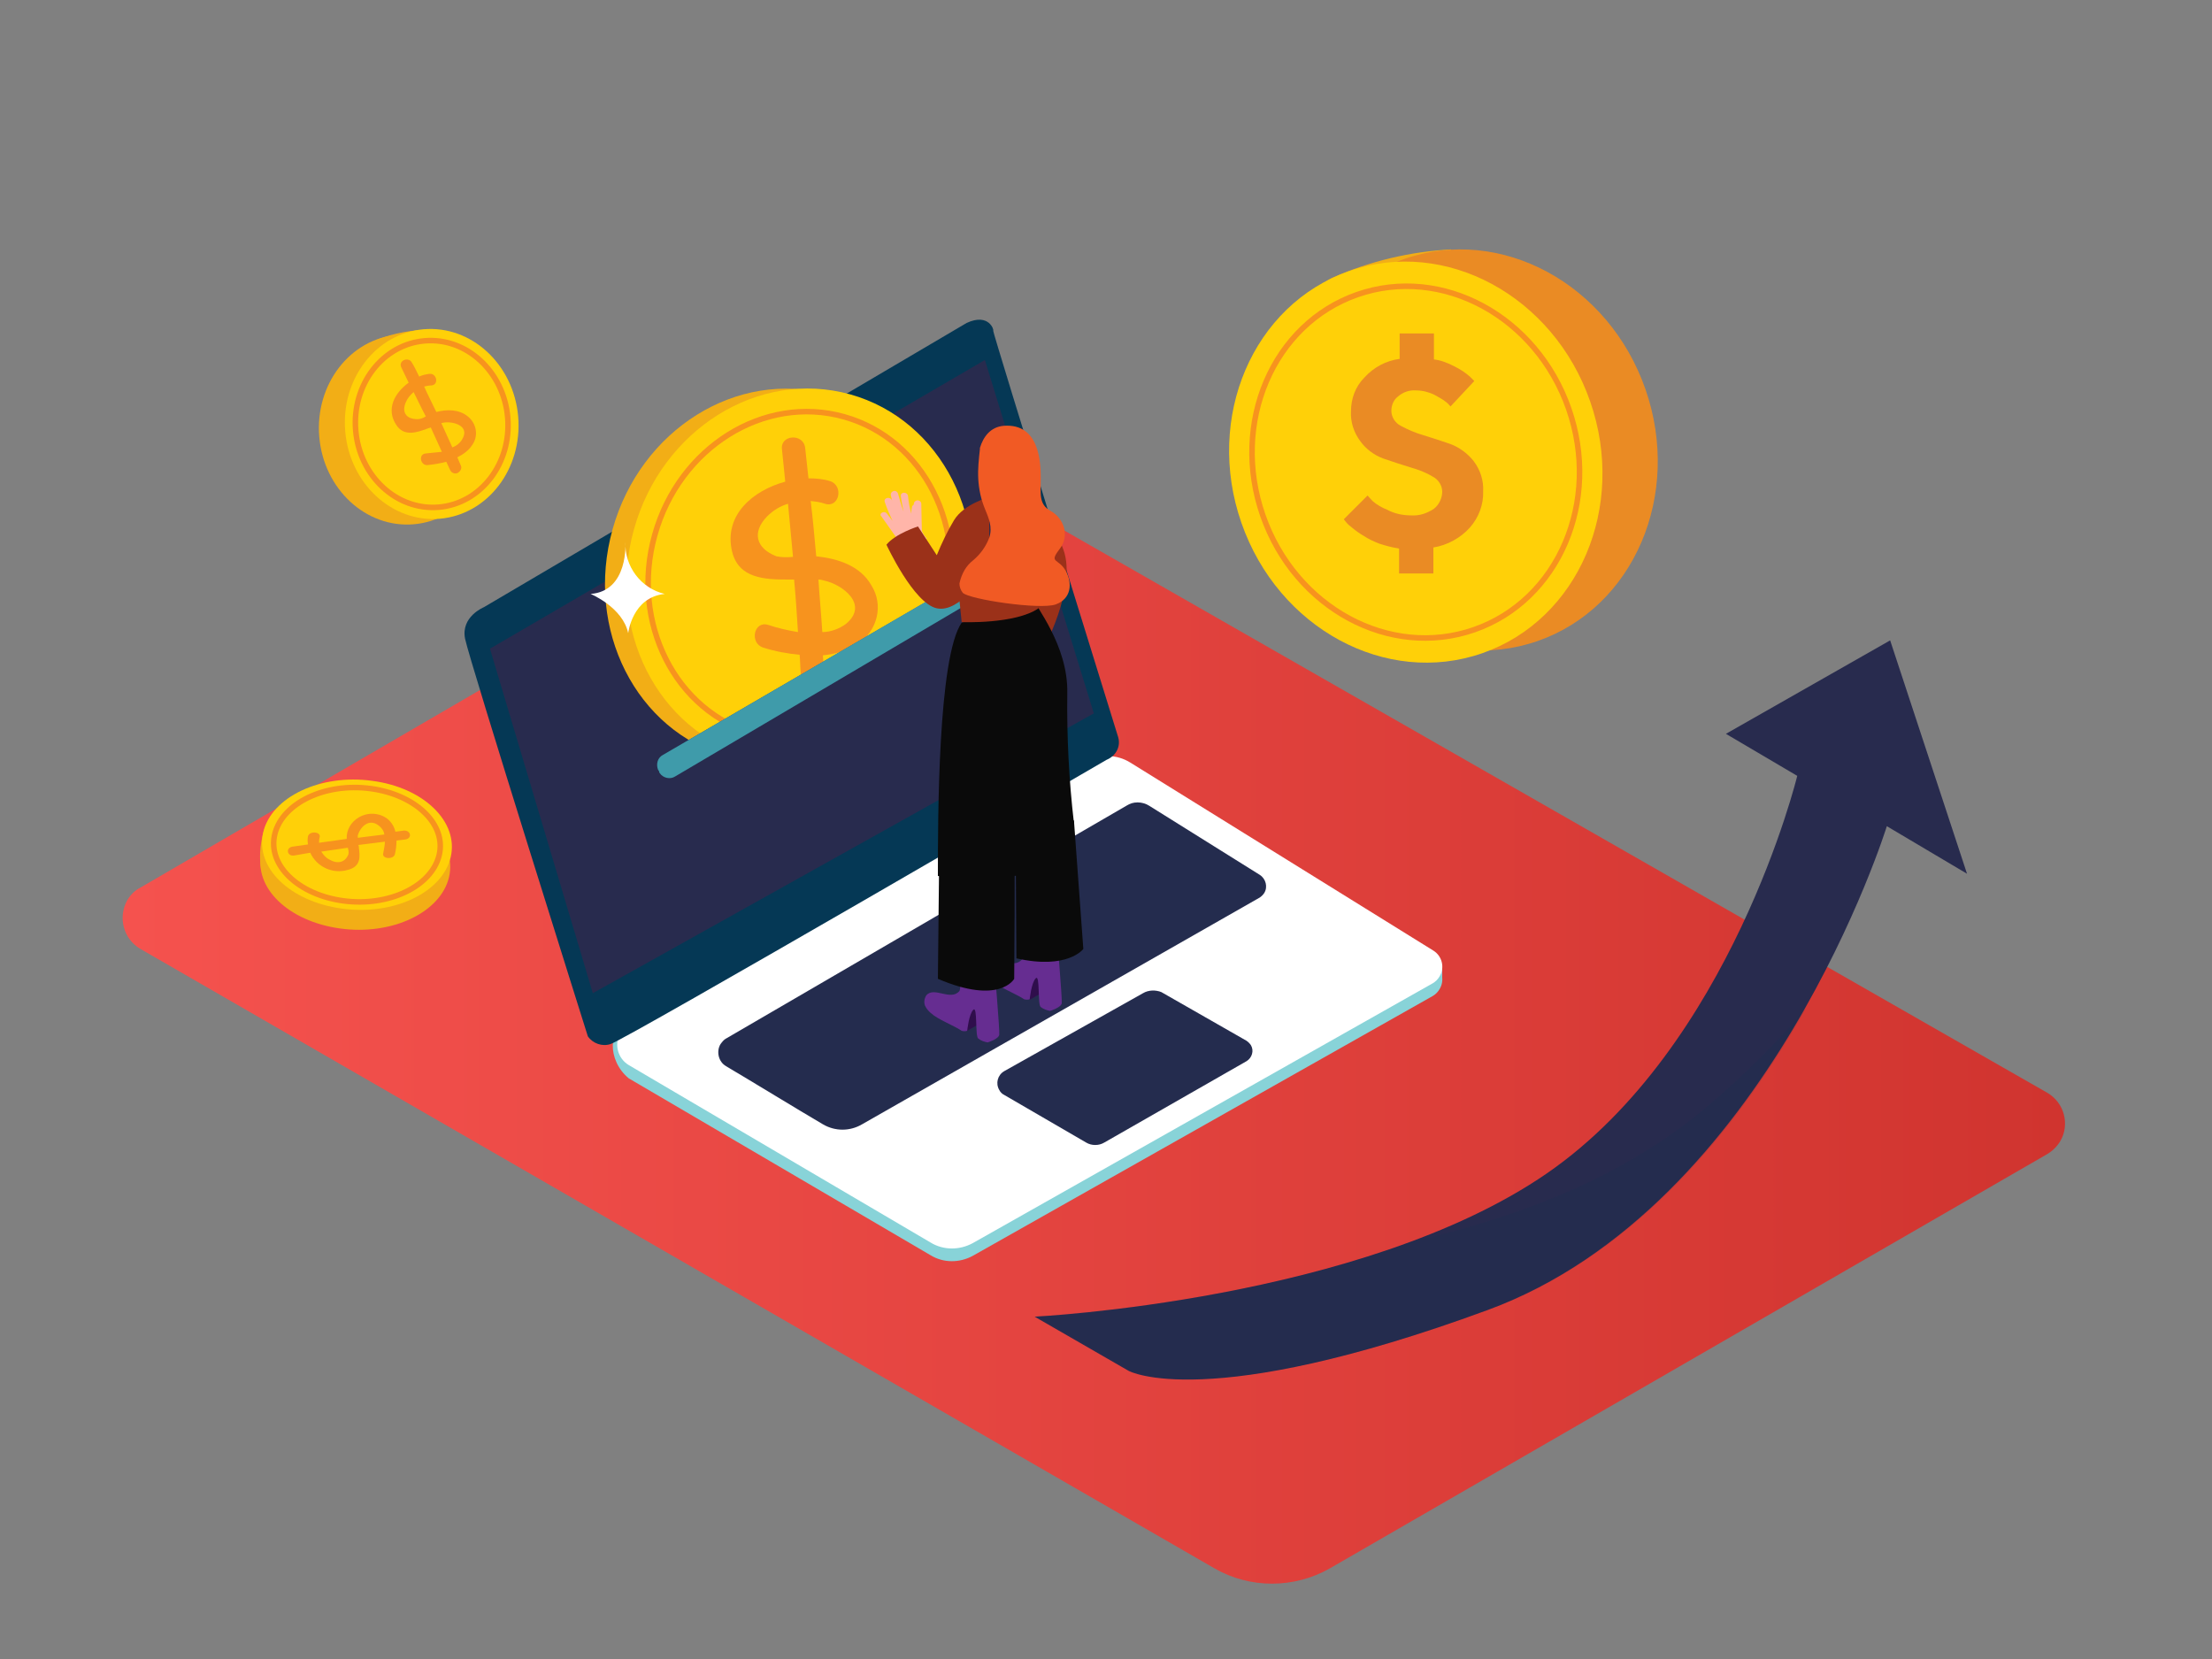 <?xml version="1.0" encoding="utf-8"?>
<!-- Generator: Adobe Illustrator 24.0.1, SVG Export Plug-In . SVG Version: 6.00 Build 0)  -->
<svg version="1.1" id="Layer_2_1_" xmlns="http://www.w3.org/2000/svg" xmlns:xlink="http://www.w3.org/1999/xlink" x="0px" y="0px"
	 viewBox="0 0 400 300" style="enable-background:new 0 0 400 300;" xml:space="preserve">
<rect x="0" y="0" width="400" height="300" fill="#808080" stroke="none"/>
<style type="text/css">
	.st0{fill:url(#SVGID_1_);}
	.st1{fill:#F2AE16;}
	.st2{fill:#EA8B24;}
	.st3{fill:#FFD008;}
	.st4{fill:none;stroke:#F7931E;stroke-miterlimit:10;}
	.st5{fill:#ADCEE1;}
	.st6{fill:#88D3D8;}
	.st7{fill:#FFFFFF;}
	.st8{fill:#053855;}
	.st9{fill:#282B4E;}
	.st10{opacity:0.1;fill:#053855;enable-background:new    ;}
	.st11{fill:#F7931E;}
	.st12{fill:#3F9BAA;}
	.st13{fill:#9B3119;}
	.st14{fill:#2F0E4C;}
	.st15{fill:#662D91;}
	.st16{fill:#0A0A0A;}
	.st17{fill:#FFB5A9;}
	.st18{fill:#F15A24;}
</style>
<title>0</title>
<linearGradient id="SVGID_1_" gradientUnits="userSpaceOnUse" x1="22.176" y1="183.593" x2="373.401" y2="183.593">
	<stop  offset="0" style="stop-color:#F5524E"/>
	<stop  offset="1" style="stop-color:#D0342F"/>
</linearGradient>
<path class="st0" d="M25.4,160.5L161,81.6c2-1.1,4.4-1.1,6.4,0l202.8,116c3.1,1.8,4.1,5.7,2.4,8.7c-0.6,1-1.4,1.8-2.4,2.4
	l-129.7,74.9c-6.5,3.7-14.5,3.7-20.9,0L25.4,171.6c-3.1-1.8-4.1-5.7-2.4-8.8C23.6,161.8,24.4,161,25.4,160.5z"/>
<path class="st1" d="M262.4,45.1c-7.4,0.4-14.6,2.1-21.4,5.1c-10.7,4.9,21.4,13.6,21.4,13.6"/>
<ellipse transform="matrix(0.944 -0.329 0.329 0.944 -11.927 92.165)" class="st2" cx="266.1" cy="81.3" rx="33.4" ry="36.6"/>
<ellipse transform="matrix(0.944 -0.329 0.329 0.944 -13.211 88.999)" class="st3" cx="256.1" cy="83.5" rx="33.4" ry="36.6"/>
<ellipse transform="matrix(0.944 -0.329 0.329 0.944 -13.211 88.999)" class="st4" cx="256.1" cy="83.5" rx="29.3" ry="32.1"/>
<path class="st2" d="M263.1,66.3c1,0.5,1.9,1.1,2.7,1.8l0.8,0.8l-4.3,4.6c-0.2-0.2-0.4-0.5-0.8-0.8c-0.6-0.5-1.4-0.9-2.1-1.3
	c-1-0.5-2.2-0.8-3.3-0.8c-1.2-0.1-2.4,0.3-3.3,1.1c-0.8,0.6-1.2,1.6-1.2,2.6c0,1.1,0.7,2.2,1.7,2.7c1.3,0.7,2.7,1.3,4.1,1.7
	c1.6,0.5,3.2,1,4.9,1.6c1.6,0.6,3.1,1.7,4.2,3.1c1.2,1.6,1.8,3.5,1.7,5.4c0.1,2.4-0.8,4.8-2.4,6.6c-1.7,1.9-4.1,3.2-6.6,3.6v4.7
	h-6.2v-4.5c-1.2-0.2-2.4-0.5-3.6-0.9c-1-0.4-1.9-0.8-2.8-1.4c-0.7-0.4-1.4-0.9-2-1.4c-0.4-0.3-0.9-0.7-1.2-1.1l-0.4-0.5l4.3-4.3
	c0.2,0.2,0.5,0.6,0.9,1c0.8,0.7,1.7,1.2,2.7,1.6c1.3,0.7,2.8,1,4.3,1c1.5,0.1,2.9-0.4,4.1-1.2c0.9-0.7,1.5-1.9,1.5-3.1
	c0-1.1-0.7-2.2-1.7-2.7c-1.3-0.8-2.7-1.3-4.1-1.7c-1.6-0.5-3.2-1-4.9-1.6c-1.6-0.6-3.1-1.7-4.1-3.1c-1.2-1.6-1.8-3.5-1.7-5.4
	c0-2.3,0.8-4.5,2.4-6.1c1.7-1.9,4-3.1,6.4-3.4v-4.6h6.2v4.7C260.4,65.1,261.8,65.6,263.1,66.3z"/>
<polyline class="st5" points="260.8,174.4 260.8,177.2 259.4,179 "/>
<path class="st6" d="M204.4,140.2l54.8,34c1.6,1,2.1,3.1,1.1,4.7c-0.3,0.5-0.7,0.9-1.2,1.2l-83.2,47c-2.4,1.3-5.3,1.3-7.6-0.1
	l-54.6-32c-4-3.3-3.7-9.4,0-9.6l82.7-45.2C198.9,138.7,202,138.7,204.4,140.2z"/>
<path class="st7" d="M204.4,137.9l54.8,34c1.6,1,2.1,3.1,1.1,4.7c-0.3,0.5-0.7,0.9-1.2,1.2l-83.2,47c-2.4,1.3-5.3,1.3-7.6-0.1
	l-54.6-32.1c-2-1.2-2.7-3.8-1.5-5.8c0.4-0.6,0.9-1.2,1.5-1.5l82.7-47.6C198.9,136.3,202,136.4,204.4,137.9z"/>
<path class="st8" d="M202.2,133.3c0,0-22.8-73.5-22.6-73.5s-0.7-3.3-4.8-1.4l-87.3,51.4c0,0-4.2,1.7-3.4,5.7s22.2,71.9,22.2,71.9
	c0.9,1.3,2.6,1.9,4.1,1.4c2.7-0.8,89.7-51.4,89.7-51.4C201.8,136.7,202.7,135,202.2,133.3z"/>
<polygon class="st9" points="178.1,65.1 88.6,117.3 107.2,179.6 197.8,129 "/>
<path class="st9" d="M207.8,145.7l20,12.5c1.1,0.7,1.5,2.2,0.8,3.3c-0.2,0.3-0.5,0.6-0.8,0.8l-71.9,41c-2.2,1.3-4.9,1.3-7.1,0
	c-4.6-2.7-12.6-7.6-17.5-10.5c-1.4-0.8-1.8-2.7-1-4c0.3-0.4,0.6-0.8,1-1c14.6-8.5,62-36.1,72.4-42.1
	C204.9,144.9,206.5,144.9,207.8,145.7z"/>
<path class="st9" d="M206.7,179.6l-25.1,14.1c-1.2,0.7-1.6,2.2-0.9,3.4c0.2,0.4,0.5,0.7,0.9,0.9l14.8,8.6c1,0.6,2.3,0.6,3.3,0
	l25.7-14.7c1-0.6,1.4-1.9,0.8-2.9c-0.2-0.3-0.5-0.6-0.8-0.8l-15.4-8.8C209,179,207.7,179,206.7,179.6z"/>
<path class="st10" d="M207.8,145.7l20,12.5c1.1,0.7,1.5,2.2,0.8,3.3c-0.2,0.3-0.5,0.6-0.8,0.8l-71.9,41c-2.2,1.3-4.9,1.3-7.1,0
	c-4.6-2.7-12.6-7.6-17.5-10.5c-1.4-0.8-1.8-2.7-1-4c0.3-0.4,0.6-0.8,1-1c14.6-8.5,62-36.1,72.4-42.1
	C204.9,144.9,206.5,144.9,207.8,145.7z"/>
<path class="st10" d="M206.7,179.6l-25.1,14.1c-1.2,0.7-1.6,2.2-0.9,3.4c0.2,0.4,0.5,0.7,0.9,0.9l14.8,8.6c1,0.6,2.3,0.6,3.3,0
	l25.7-14.7c1-0.6,1.4-1.9,0.8-2.9c-0.2-0.3-0.5-0.6-0.8-0.8l-15.4-8.8C209,179,207.7,179,206.7,179.6z"/>
<path class="st1" d="M68,61.5c3.2-1.3,6.7-1.9,10.2-1.9c5.6,0-6.6,10-6.6,10"/>
<ellipse transform="matrix(0.996 -8.506913e-02 8.506913e-02 0.996 -6.345 6.526)" class="st1" cx="73.4" cy="77.7" rx="15.7" ry="17.2"/>
<ellipse transform="matrix(0.996 -8.506913e-02 8.506913e-02 0.996 -6.246 6.923)" class="st3" cx="78.1" cy="76.7" rx="15.7" ry="17.2"/>
<ellipse transform="matrix(0.996 -8.506913e-02 8.506913e-02 0.996 -6.246 6.923)" class="st4" cx="78.1" cy="76.7" rx="13.8" ry="15.1"/>
<path class="st11" d="M84.6,75.3c-1.6-1.3-3.8-1.3-5.7-0.8c-0.7-1.5-1.5-3-2.2-4.6c0.4-0.1,0.9-0.2,1.3-0.2c1.4-0.1,1-2.2-0.3-2.1
	c-0.7,0.1-1.3,0.2-1.9,0.5c-0.4-0.8-0.8-1.7-1.3-2.5c-0.6-1.2-2.6-0.4-1.9,0.9c0.4,0.9,0.9,1.8,1.3,2.7c-2.5,1.8-4.2,4.8-2.2,7.7
	c1.4,2.1,3.7,1.3,5.6,0.6l0.6-0.2c0.7,1.5,1.3,2.9,2,4.4C78.9,81.8,78,81.9,77,82c-1.4,0.1-1,2.2,0.3,2.1c1.1-0.1,2.3-0.3,3.4-0.6
	l0.7,1.5c0.2,0.5,0.9,0.8,1.4,0.5s0.8-0.9,0.5-1.4l-0.6-1.4c1-0.5,2-1.2,2.6-2.1C86.6,78.9,86.2,76.6,84.6,75.3z M75.5,75.8
	c-2.1,0-2.9-1.3-2.1-3.1c0.3-0.7,0.8-1.3,1.4-1.8c0.7,1.4,1.4,2.9,2.2,4.4C76.5,75.6,76,75.8,75.5,75.8L75.5,75.8z M83.6,79.4
	c-0.4,0.7-1,1.2-1.8,1.5c-0.7-1.5-1.3-2.9-2-4.4c0.2,0,0.4-0.1,0.6-0.1C82,76.2,85,77,83.6,79.4L83.6,79.4z"/>
<ellipse transform="matrix(0.269 -0.963 0.963 0.269 2.626 211.573)" class="st1" cx="140.7" cy="104.1" rx="34" ry="31.1"/>
<ellipse transform="matrix(0.269 -0.963 0.963 0.269 5.452 215.304)" class="st3" cx="144.6" cy="104.1" rx="34" ry="31.1"/>
<ellipse transform="matrix(0.269 -0.963 0.963 0.269 5.452 215.304)" class="st4" cx="144.6" cy="104.1" rx="29.8" ry="27.2"/>
<path class="st11" d="M157.6,105.9c-2-3.6-6.1-4.9-10-5.3c-0.3-3.3-0.6-6.7-1-10c0.9,0.1,1.8,0.2,2.6,0.5c2.6,0.8,3.4-3.3,0.9-4.1
	c-1.3-0.4-2.6-0.5-3.9-0.5c-0.2-1.8-0.4-3.7-0.6-5.5c-0.3-2.7-4.5-2.4-4.2,0.2c0.2,2,0.4,3.9,0.6,5.9c-5.9,1.6-11.2,6.1-9.6,12.7
	c1.2,4.8,5.9,5,10,5h1.2c0.3,3.2,0.5,6.3,0.7,9.5c-1.8-0.3-3.6-0.7-5.4-1.3c-2.6-0.8-3.4,3.3-0.9,4.1c2.2,0.7,4.4,1.1,6.6,1.3
	c0.1,1.1,0.1,2.2,0.2,3.3c0.2,2.7,4.3,2.4,4.2-0.2c-0.1-1-0.1-2-0.2-3c2.3-0.2,4.5-0.9,6.4-2.1C158.7,114,159.8,109.4,157.6,105.9z
	 M140.4,100.6c-3.8-1.5-4.4-4.4-1.7-7.2c1.1-1.1,2.4-1.9,3.8-2.3c0.3,3.2,0.6,6.4,0.9,9.6C142.4,100.8,141.4,100.8,140.4,100.6
	L140.4,100.6z M153,112.8c-1.2,0.9-2.8,1.5-4.3,1.5c-0.2-3.2-0.5-6.3-0.7-9.5c0.4,0,0.8,0.1,1.1,0.2
	C152.3,105.7,157.2,109.3,153,112.8z"/>
<polygon class="st9" points="118.2,137.5 177.5,103 172.5,126.1 162,137.5 151.9,141.5 143.5,143.7 "/>
<path class="st12" d="M119.9,136.5l58-33.8c0.9-0.6,2.2-0.3,2.7,0.7c0.1,0.2,0.2,0.4,0.3,0.7l0,0c0.2,0.9-0.2,1.8-1,2.2l-57.8,34.1
	c-0.9,0.6-2.2,0.3-2.8-0.6c-0.1-0.1-0.1-0.2-0.1-0.3l-0.2-0.3C118.6,138.2,118.9,137,119.9,136.5z"/>
<path class="st9" d="M204.1,247.9c0,0,14,7.7,64.9-11s72.2-87.5,72.2-87.5l14.5,8.6l-13.9-42.2l-29.7,16.9l12.9,7.6
	c0,0-11.9,48.9-45.3,71.9s-92.6,25.9-92.6,25.9L204.1,247.9z"/>
<path class="st1" d="M47.2,157.1c-0.4-2.6-0.1-5.2,0.8-7.7c1.5-4,7.9,6.7,7.9,6.7"/>
<path class="st1" d="M67,144.8c9.3,1.2,15.7,7.4,14.2,13.8s-10.3,10.6-19.7,9.3s-15.7-7.4-14.2-13.8S57.7,143.5,67,144.8z"/>
<path class="st3" d="M67.3,141.2c9.3,1.2,15.7,7.4,14.2,13.8s-10.3,10.6-19.7,9.3s-15.7-7.4-14.2-13.8S58,139.9,67.3,141.2z"/>
<path class="st4" d="M67,142.6c8.2,1.1,13.8,6.5,12.4,12.1s-9.1,9.3-17.3,8.2s-13.8-6.5-12.4-12.1S58.8,141.5,67,142.6z"/>
<path class="st11" d="M64.9,147.8c-1.4,0.8-2.3,2.3-2.2,3.9l-5,0.7c0-0.3,0-0.7,0.1-1c0.3-1-1.8-1.2-2.1-0.2c-0.1,0.5-0.1,1,0,1.5
	l-2.8,0.4c-1.3,0.2-1,1.8,0.3,1.6l2.9-0.5c1.2,2.6,4.1,3.9,6.8,3.1c2.4-0.6,2.2-2.4,2-4c0-0.2,0-0.3-0.1-0.5l4.8-0.6
	c0,0.7-0.2,1.4-0.3,2.1c-0.3,1,1.8,1.2,2.1,0.2c0.2-0.8,0.3-1.7,0.3-2.5l1.6-0.2c1.3-0.2,1-1.7-0.3-1.6l-1.5,0.2
	c-0.2-0.9-0.7-1.7-1.4-2.3C68.7,147,66.6,146.8,64.9,147.8z M63,154.5c-0.6,1.5-2,1.8-3.5,0.9c-0.6-0.3-1-0.8-1.4-1.4l4.8-0.7
	C63,153.7,63.1,154.1,63,154.5z M68.5,149.3c0.5,0.4,0.9,0.9,1,1.6l-4.8,0.6c0-0.1,0-0.3,0-0.4C65,149.8,66.6,147.8,68.5,149.3z"/>
<path class="st13" d="M185.1,88.9c3.3,2.8,5.7,6.4,7.2,10.5c2.5,6.9-3.8,18.3-3.8,18.3l-9.8-7.7"/>
<path class="st14" d="M186.2,180.8l2.6-1.5l-0.7-3.8c0,0-4,0.4-4.3,1.8"/>
<path class="st15" d="M185.2,180.7c-0.6-0.4-1.2-0.7-1.8-1c-1.5-0.8-3.8-1.7-4.7-3.3c-0.4-0.6-0.3-1.5,0.1-2.1
	c1.4-1.7,4.4,1.1,6-0.8c0.3-0.4,0.4-6.2,0.4-6.2l5.9,1.6c0,0,1,11.7,0.9,12.5s-2.1,1.4-2.1,1.4c-0.6-0.1-1.2-0.3-1.7-0.7
	c-0.6-0.4-0.1-6-0.9-5.2s-1.1,3.8-1.1,3.8C185.9,180.8,185.5,180.8,185.2,180.7z"/>
<path class="st14" d="M174.9,186.4l2.6-1.5l-0.7-3.8c0,0-4,0.4-4.3,1.8"/>
<path class="st15" d="M173.9,186.4c-0.6-0.4-1.2-0.7-1.8-1c-1.5-0.8-3.8-1.7-4.7-3.3c-0.4-0.6-0.3-1.5,0.1-2.1
	c1.4-1.7,4.4,1.1,6-0.8c0.3-0.4,0.4-6.2,0.4-6.2l5.9,1.6c0,0,1,11.7,0.9,12.5s-2.1,1.4-2.1,1.4c-0.6-0.1-1.2-0.3-1.7-0.7
	c-0.6-0.4-0.1-6-0.9-5.2s-1.1,3.8-1.1,3.8C174.6,186.5,174.2,186.5,173.9,186.4z"/>
<path class="st16" d="M194.2,148.3l1.7,23.3c0,0-2.8,3.8-12.1,1.7l0,0l-0.1-15.7"/>
<path class="st16" d="M183.4,152.9c0.2,2,0,24.1,0,24.1s-2.6,4.8-13.8,0l0.2-18.8"/>
<path class="st16" d="M193.2,154.3c-2.9,1.7-6,3.1-9.2,4.1h-0.1c-0.3-0.1-0.7,0-0.8,0.3c0,0,0,0,0,0c-2,0.6-4,1-6,1.4
	c-2.6,0.4-4.8-1.5-7.5-1.7c0-10.3,0-39.6,4.3-45.8l13-4.3c0.1,1.1,6.3,8.3,6.1,17.1c-0.1,7.8,0.3,15.7,1.2,23.4"/>
<path class="st13" d="M172.7,100.7l1.2,11.8c0,0,9.7,0.4,13.9-2.5v-10"/>
<path class="st17" d="M160.4,92.9l1,1.3c-0.5-1.1-1-2.2-1.4-3.4c-0.3-0.8,1-1.1,1.3-0.3l0.1,0.4c-0.1-0.4-0.2-0.8-0.3-1.3
	c-0.1-0.3,0.1-0.7,0.5-0.8c0.3-0.1,0.7,0.1,0.8,0.5c0.3,1.1,0.6,2.2,1,3.2c-0.2-0.9-0.4-1.9-0.5-2.8c-0.1-0.8,1.2-0.8,1.3,0
	c0.1,1.1,0.3,2.2,0.6,3.2c0-0.4,0-0.7,0.1-1.1c0-0.2,0.1-0.4,0.3-0.5c0-0.1,0.1-0.3,0.1-0.4c0.1-0.3,0.5-0.5,0.8-0.4
	c0.3,0.1,0.5,0.3,0.5,0.6l0.1,4.9c0.2,0.5,0.5,1,0.9,1.4c-0.6,0.4-1.2,0.9-1.8,1.4c-0.5,0.4-1,0.9-1.5,1.4c-0.4-0.5-0.8-1-1.2-1.6
	c0,0-0.1-0.1-0.1-0.1c-1.2-1.7-2.4-3.4-3.6-5.1C158.8,92.9,159.9,92.2,160.4,92.9z"/>
<path class="st13" d="M178.9,89.9c0,0-4.6,1.2-6.4,4.2c-1.2,2-2.2,4.1-3.1,6.3l-3.4-5.2c0,0-4.1,1.3-5.7,3.3c0,0,4.9,10.6,9.1,11.5
	s8.7-6.3,8.7-6.3s0.9,3,0.8-0.2"/>
<path class="st18" d="M176,101.3c1.3-1.1,2.3-2.5,2.9-4.1c0.6-1.9-0.1-3.5-0.8-5.2c-0.7-1.7-1.1-3.5-1.2-5.4
	c-0.1-1.8,0.1-3.6,0.3-5.4c0-0.1,0-0.2,0-0.2c0.6-2,1.9-3.8,4.3-4c6.4-0.5,6.7,6.5,6.7,9.4s-0.4,4.8,1.8,6s3.6,4.3,1.6,6.9
	s-0.2,1.6,1.1,3.9s1,5.1-1.8,6.1s-15.6-0.9-16.8-2.1c-0.4-0.5-0.6-1.1-0.6-1.7C173.9,103.7,174.7,102.3,176,101.3z"/>
<path class="st10" d="M305.9,202.4c-15,11.6-32.6,18-50.8,22.2c-31.7,11.7-67.6,13.4-67.6,13.4l16.9,9.8c0,0,14,7.7,64.9-11
	c27-9.9,45.8-34,57.3-54.5C320.3,189.7,313.4,196.4,305.9,202.4z"/>
<path class="st7" d="M113.1,98c0,0,0.6,8.9-6.3,9.4c0,0,5.8,2.4,6.8,7.1c0,0,0.7-6.5,6.6-7.1C115.9,106.4,112.9,102.4,113.1,98z"/>
</svg>
